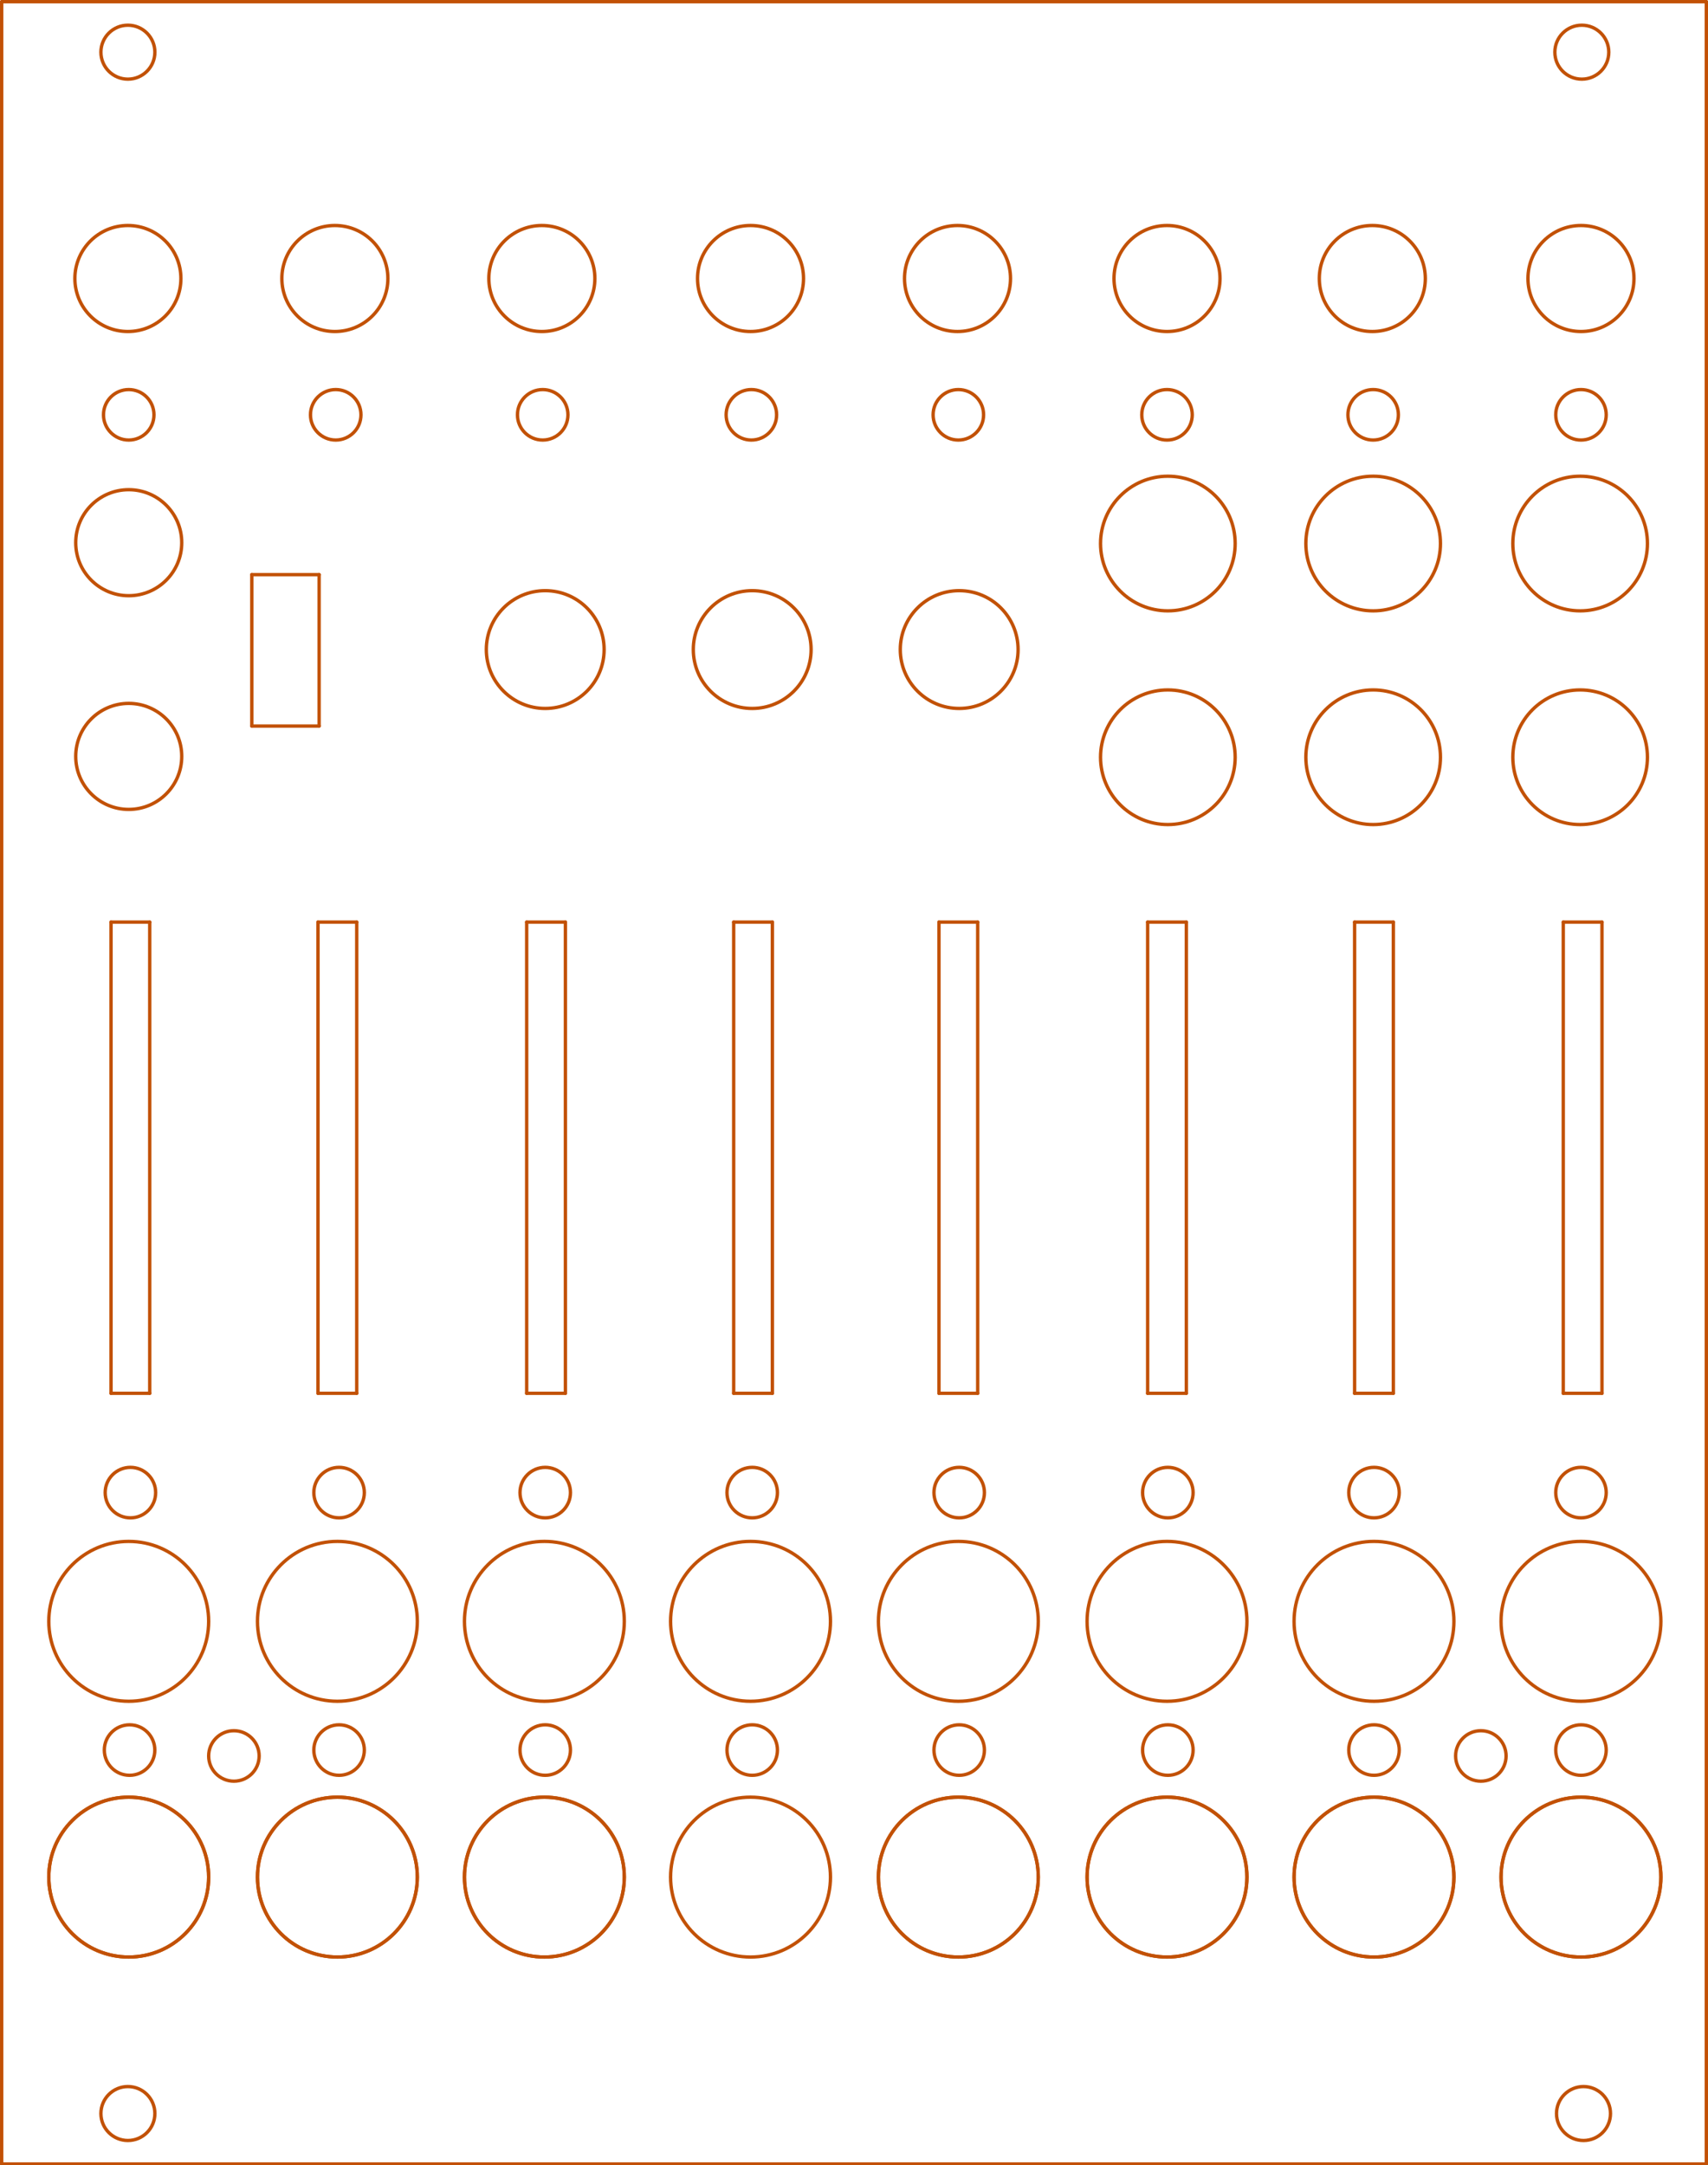 <?xml version="1.0" standalone="no"?>
 <!DOCTYPE svg PUBLIC "-//W3C//DTD SVG 1.1//EN" 
 "http://www.w3.org/Graphics/SVG/1.1/DTD/svg11.dtd"> 
<svg xmlns="http://www.w3.org/2000/svg" version="1.1" 
    width="10.15cm" height="12.868cm" viewBox="0 0 39960 50660 ">
<title>SVG Picture created as VoltageBlock_BnG_Panel-brd.svg date 2019/04/30 21:31:19 </title>
  <desc>Picture generated by PCBNEW </desc>
<g style="fill:#000000; fill-opacity:1;stroke:#000000; stroke-opacity:1;
stroke-linecap:round; stroke-linejoin:round; "
 transform="translate(0 0) scale(1 1)">
</g>
<g style="fill:#000000; fill-opacity:0.0; 
stroke:#000000; stroke-width:-0; stroke-opacity:1; 
stroke-linecap:round; stroke-linejoin:round;">
</g>
<g style="fill:#C25106; fill-opacity:0.0; 
stroke:#C25106; stroke-width:-0; stroke-opacity:1; 
stroke-linecap:round; stroke-linejoin:round;">
</g>
<g style="fill:#C25106; fill-opacity:0.0; 
stroke:#C25106; stroke-width:78.74; stroke-opacity:1; 
stroke-linecap:round; stroke-linejoin:round;">
<circle cx="34645.7" cy="41082.7" r="590.551" /> 
<circle cx="5472.44" cy="41082.7" r="590.551" /> 
<circle cx="36988.2" cy="43917.3" r="1870.08" /> 
<circle cx="36988.2" cy="43917.3" r="1870.08" /> 
<circle cx="36988.2" cy="40944.9" r="590.551" /> 
<circle cx="36988.2" cy="37933.1" r="1870.08" /> 
<circle cx="36988.2" cy="34921.3" r="590.551" /> 
<circle cx="32145.7" cy="43917.3" r="1870.08" /> 
<circle cx="32145.7" cy="43917.3" r="1870.08" /> 
<circle cx="32145.7" cy="40944.9" r="590.551" /> 
<circle cx="32145.7" cy="37933.1" r="1870.08" /> 
<circle cx="32145.7" cy="34921.3" r="590.551" /> 
<circle cx="27303.1" cy="43917.3" r="1870.08" /> 
<circle cx="27303.1" cy="43917.3" r="1870.08" /> 
<circle cx="27322.8" cy="40944.9" r="590.551" /> 
<circle cx="27303.1" cy="37933.1" r="1870.08" /> 
<circle cx="27322.8" cy="34921.3" r="590.551" /> 
<circle cx="22421.3" cy="43917.3" r="1870.08" /> 
<circle cx="22421.3" cy="43917.3" r="1870.08" /> 
<circle cx="22440.9" cy="40944.9" r="590.551" /> 
<circle cx="22421.3" cy="37933.1" r="1870.08" /> 
<circle cx="22440.9" cy="34921.3" r="590.551" /> 
<circle cx="17559.1" cy="43917.3" r="1870.08" /> 
<circle cx="17598.4" cy="40944.9" r="590.551" /> 
<circle cx="17559.1" cy="37933.1" r="1870.08" /> 
<circle cx="17598.4" cy="34921.3" r="590.551" /> 
<circle cx="12736.2" cy="43917.3" r="1870.08" /> 
<circle cx="12736.2" cy="43917.3" r="1870.08" /> 
<circle cx="12755.9" cy="40944.9" r="590.551" /> 
<circle cx="12736.2" cy="37933.1" r="1870.08" /> 
<circle cx="12755.9" cy="34921.3" r="590.551" /> 
<circle cx="7893.7" cy="43917.3" r="1870.08" /> 
<circle cx="7893.7" cy="43917.3" r="1870.08" /> 
<circle cx="7933.07" cy="40944.9" r="590.551" /> 
<circle cx="7893.7" cy="37933.1" r="1870.08" /> 
<circle cx="7933.07" cy="34921.3" r="590.551" /> 
<path d="M37480 32598
L37480 21574
" />
<path d="M36574 21574
L36574 32598
" />
<path d="M36574 21574
L37480 21574
" />
<path d="M32598 32598
L32598 21574
" />
<path d="M31692 21574
L31692 32598
" />
<path d="M31692 21574
L32598 21574
" />
<path d="M27755 32598
L27755 21574
" />
<path d="M26850 21574
L26850 32598
" />
<path d="M26850 21574
L27755 21574
" />
<path d="M22874 32598
L22874 21574
" />
<path d="M21968 21574
L21968 32598
" />
<path d="M21968 21574
L22874 21574
" />
<path d="M18070 32598
L18070 21574
" />
<path d="M17165 21574
L17165 32598
" />
<path d="M17165 21574
L18070 21574
" />
<path d="M13228 32598
L13228 21574
" />
<path d="M12322 21574
L12322 32598
" />
<path d="M12322 21574
L13228 21574
" />
<path d="M8346 32598
L8346 21574
" />
<path d="M7440 21574
L7440 32598
" />
<path d="M7440 21574
L8346 21574
" />
<circle cx="3011.81" cy="43917.3" r="1870.08" /> 
<circle cx="3011.81" cy="43917.3" r="1870.08" /> 
<circle cx="3031.5" cy="40944.9" r="590.551" /> 
<circle cx="3051.18" cy="34921.3" r="590.551" /> 
<circle cx="3011.81" cy="37933.1" r="1870.08" /> 
<path d="M37480 32598
L36574 32598
" />
<path d="M32598 32598
L31692 32598
" />
<path d="M27755 32598
L26850 32598
" />
<path d="M22874 32598
L21968 32598
" />
<path d="M18070 32598
L17165 32598
" />
<path d="M13228 32598
L12322 32598
" />
<path d="M8346 32598
L7440 32598
" />
<path d="M3503 32598
L3503 21574
" />
<path d="M3503 32598
L2598 32598
" />
<path d="M2598 21574
L2598 32598
" />
<path d="M2598 21574
L3503 21574
" />
<circle cx="36968.5" cy="17716.5" r="1574.8" /> 
<circle cx="32126" cy="17716.5" r="1574.8" /> 
<circle cx="27322.8" cy="17716.5" r="1574.8" /> 
<circle cx="36968.5" cy="12716.5" r="1574.8" /> 
<circle cx="32126" cy="12716.5" r="1574.8" /> 
<circle cx="27322.8" cy="12716.5" r="1574.8" /> 
<circle cx="22440.9" cy="15196.9" r="1377.95" /> 
<circle cx="17598.4" cy="15196.9" r="1377.95" /> 
<circle cx="12755.9" cy="15196.9" r="1377.95" /> 
<path d="M5891 13444
L7466 13444
" />
<path d="M7466 13444
L7466 16987
" />
<path d="M5891 16987
L5891 13444
" />
<path d="M7466 16987
L5891 16987
" />
<circle cx="3011.81" cy="17696.9" r="1240.16" /> 
<circle cx="3011.81" cy="12696.9" r="1240.16" /> 
<circle cx="36988.2" cy="9704.72" r="590.551" /> 
<circle cx="32126" cy="9704.72" r="590.551" /> 
<circle cx="27303.1" cy="9704.72" r="590.551" /> 
<circle cx="22421.3" cy="9704.72" r="590.551" /> 
<circle cx="17578.7" cy="9704.72" r="590.551" /> 
<circle cx="12696.9" cy="9704.72" r="590.551" /> 
<circle cx="7854.33" cy="9704.72" r="590.551" /> 
<circle cx="3011.81" cy="9704.72" r="590.551" /> 
<circle cx="36988.2" cy="6515.75" r="1240.16" /> 
<circle cx="32106.3" cy="6515.75" r="1240.16" /> 
<circle cx="27303.1" cy="6515.75" r="1240.16" /> 
<circle cx="22401.6" cy="6515.75" r="1240.16" /> 
<circle cx="17559.1" cy="6515.75" r="1240.16" /> 
<circle cx="12677.2" cy="6515.75" r="1240.16" /> 
<circle cx="7834.65" cy="6515.75" r="1240.16" /> 
<circle cx="2992.13" cy="6515.75" r="1240.16" /> 
<circle cx="2992.13" cy="49448.8" r="631.15" /> 
<circle cx="37047.2" cy="49448.8" r="631.15" /> 
<circle cx="37007.9" cy="1220.47" r="631.15" /> 
<circle cx="2992.13" cy="1220.47" r="631.15" /> 
<path d="M39 50629
L39 39
" />
<path d="M39921 50629
L39 50629
" />
<path d="M39921 39
L39921 50629
" />
<path d="M39 39
L39921 39
" />
</g> 
</svg>
